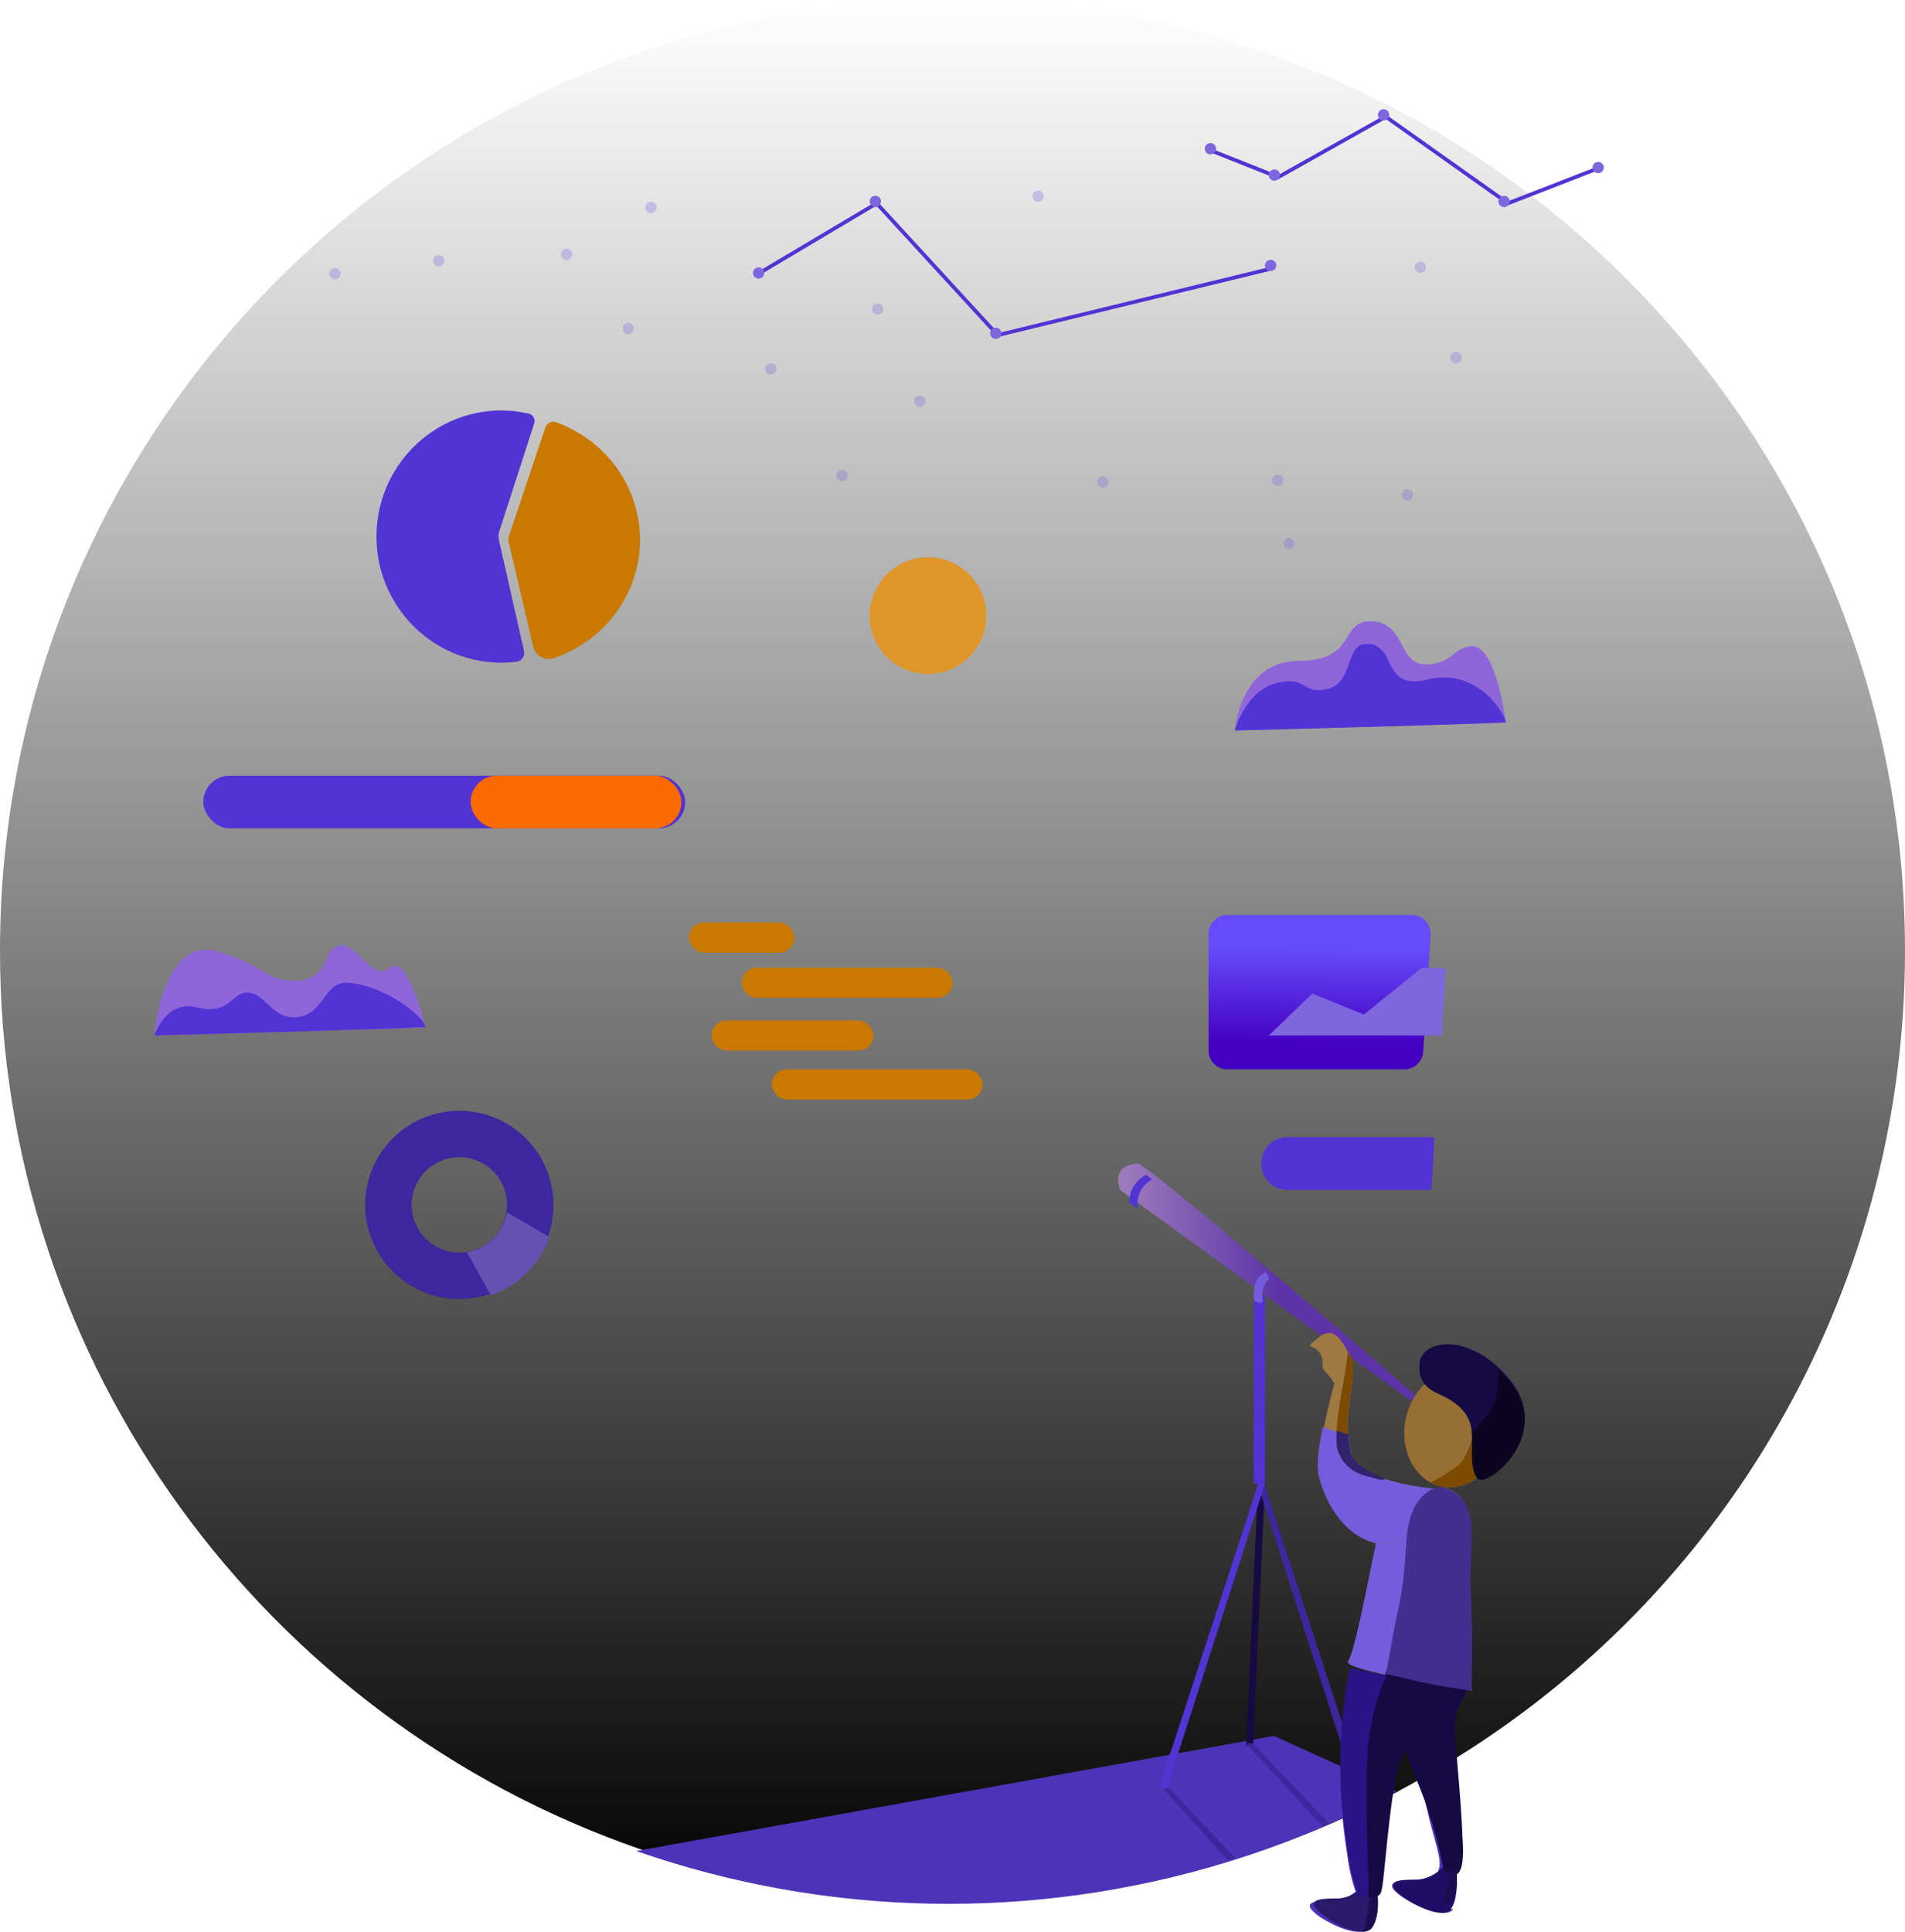 <?xml version="1.0" encoding="UTF-8"?>
<svg width="506px" height="513px" viewBox="0 0 506 513" version="1.1" xmlns="http://www.w3.org/2000/svg" xmlns:xlink="http://www.w3.org/1999/xlink">
    <!-- Generator: Sketch 52.6 (67491) - http://www.bohemiancoding.com/sketch -->
    <title>nxt_illu_home_illu</title>
    <desc>Created with Sketch.</desc>
    <defs>
        <linearGradient x1="50%" y1="0%" x2="50%" y2="100%" id="linearGradient-1">
            <stop stop-color="#000000" stop-opacity="0" offset="0%"></stop>
            <stop stop-color="#000000" offset="100%"></stop>
        </linearGradient>
        <linearGradient x1="49.84%" y1="22.425%" x2="48.884%" y2="83.294%" id="linearGradient-2">
            <stop stop-color="#654BF9" offset="0%"></stop>
            <stop stop-color="#4400C2" offset="100%"></stop>
        </linearGradient>
        <linearGradient x1="0.002%" y1="50.014%" x2="100%" y2="50.014%" id="linearGradient-3">
            <stop stop-color="#A381BD" offset="0%"></stop>
            <stop stop-color="#5C34A8" offset="55%"></stop>
        </linearGradient>
    </defs>
    <g id="Page-1" stroke="none" stroke-width="1" fill="none" fill-rule="evenodd">
        <g id="Home-page" transform="translate(-148, -1477)">
            <g id="nxt_illu_home_illu" transform="translate(148, 1477)">
                <path d="M506,252.512 C506.044,339.622 461.068,420.594 387.023,466.711 C383.63,468.837 380.179,470.871 376.669,472.811 C375.249,473.612 373.817,474.397 372.374,475.163 L370.584,476.157 L370.156,476.374 L369.414,476.749 C367.415,477.795 365.407,478.805 363.373,479.781 C361.627,480.653 359.881,481.472 358.065,482.282 C356.729,482.892 355.376,483.493 354.023,484.086 L352.277,484.835 C344.786,488.024 337.115,490.859 329.264,493.339 C328.591,493.557 327.91,493.766 327.238,493.967 C275.735,509.641 220.576,508.591 169.708,490.969 C70.925,456.639 0,362.883 0,252.512 C0,113.099 113.276,0 252.996,0 C392.715,0 506,113.055 506,252.512 Z" id="Path" fill="url(#linearGradient-1)"></path>
                <g id="Group" opacity="0.31" transform="translate(87, 50)" fill="#7D66DE">
                    <ellipse id="Oval" cx="255.422" cy="94.324" rx="1.506" ry="1.501"></ellipse>
                    <ellipse id="Oval" cx="286.83" cy="81.452" rx="1.506" ry="1.501"></ellipse>
                    <ellipse id="Oval" cx="290.27" cy="20.963" rx="1.506" ry="1.501"></ellipse>
                    <ellipse id="Oval" cx="252.411" cy="77.594" rx="1.506" ry="1.501"></ellipse>
                    <ellipse id="Oval" cx="29.526" cy="19.252" rx="1.506" ry="1.501"></ellipse>
                    <ellipse id="Oval" cx="136.662" cy="76.303" rx="1.506" ry="1.501"></ellipse>
                    <ellipse id="Oval" cx="117.736" cy="47.991" rx="1.506" ry="1.501"></ellipse>
                    <ellipse id="Oval" cx="63.516" cy="17.533" rx="1.506" ry="1.501"></ellipse>
                    <ellipse id="Oval" cx="85.891" cy="5.097" rx="1.506" ry="1.501"></ellipse>
                    <ellipse id="Oval" cx="188.728" cy="2.095" rx="1.506" ry="1.501"></ellipse>
                    <ellipse id="Oval" cx="79.868" cy="37.265" rx="1.506" ry="1.501"></ellipse>
                    <ellipse id="Oval" cx="1.987" cy="22.682" rx="1.506" ry="1.501"></ellipse>
                    <ellipse id="Oval" cx="146.133" cy="32.116" rx="1.506" ry="1.501"></ellipse>
                    <ellipse id="Oval" cx="205.938" cy="78.022" rx="1.506" ry="1.501"></ellipse>
                    <ellipse id="Oval" cx="157.32" cy="56.57" rx="1.506" ry="1.501"></ellipse>
                    <ellipse id="Oval" cx="299.742" cy="44.989" rx="1.506" ry="1.501"></ellipse>
                </g>
                <path d="M122.009,295 C111.896,294.996 102.777,301.086 98.905,310.429 C95.034,319.771 97.172,330.526 104.323,337.677 C111.474,344.828 122.229,346.966 131.571,343.095 C140.914,339.223 147.004,330.104 147,319.991 C147.002,313.362 144.37,307.004 139.683,302.317 C134.996,297.63 128.638,294.998 122.009,295 Z M124.104,332.491 C118.858,333.37 113.622,330.88 110.992,326.257 C108.362,321.634 108.898,315.861 112.334,311.801 C115.771,307.741 121.376,306.259 126.37,308.089 C131.364,309.919 134.685,314.672 134.684,319.991 C134.684,320.74 134.617,321.489 134.483,322.226 C133.538,327.496 129.384,331.605 124.104,332.491 Z" id="Shape" fill="#3E269E" fill-rule="nonzero"></path>
                <path d="M132.543,143.544 L139.192,172.883 C139.339,173.525 139.211,174.201 138.838,174.743 C138.465,175.285 137.882,175.643 137.233,175.73 C135.568,175.941 133.891,176.028 132.213,175.992 C114.11,175.42 99.79,160.358 100.002,142.111 C100.215,123.863 114.882,109.143 132.994,109 C135.521,109 138.04,109.293 140.501,109.873 C141.031,110.005 141.484,110.352 141.75,110.832 C142.016,111.312 142.073,111.883 141.905,112.406 L132.621,141.098 C132.379,141.892 132.352,142.736 132.543,143.544 Z" id="Path" fill="#5233D3"></path>
                <rect id="Rectangle" fill="#5233D3" x="54" y="206" width="128" height="14" rx="7"></rect>
                <path d="M381,302 L380.204,316 L341.795,316 C338.042,316 335,312.866 335,309 C335,305.134 338.042,302 341.795,302 L381,302 Z" id="Path" fill="#5233D3"></path>
                <circle id="Oval" fill="#DE962B" cx="246.5" cy="163.5" r="15.5"></circle>
                <rect id="Rectangle" fill="#C97800" x="183" y="245" width="28" height="8" rx="4"></rect>
                <rect id="Rectangle" fill="#C97800" x="197" y="257" width="56" height="8" rx="4"></rect>
                <rect id="Rectangle" fill="#F96A00" x="125" y="206" width="56" height="14" rx="7"></rect>
                <rect id="Rectangle" fill="#C97800" x="189" y="271" width="43" height="8" rx="4"></rect>
                <rect id="Rectangle" fill="#C97800" x="205" y="284" width="56" height="8" rx="4"></rect>
                <path d="M328,194 C328,194 329.389,175.511 344.952,175.511 C360.514,175.511 355.63,165 363.982,165 C373.502,165 371.184,176.426 378.616,176.426 C386.048,176.426 386.039,171.627 391.153,171.627 C397.417,171.627 400,191.962 400,191.962 L328,194 Z" id="Path" fill="#8E66DA"></path>
                <path d="M328,194 C328,194 330.778,183.466 339.102,181.396 C347.426,179.325 345.701,184.679 352.672,182.946 C359.643,181.214 357.184,171.026 362.987,171 C371.196,170.957 366.72,183.553 379.211,180.451 C391.702,177.35 399.089,188.291 400,191.817 C388.916,192.467 328,194 328,194 Z" id="Path" fill="#5233D3"></path>
                <path d="M41,275 C41,275 43.08,248.296 57.984,252.715 C71.03,256.591 70.066,260.458 78.429,260.458 C87.953,260.458 85.829,251 90.608,251 C95.387,251 98.874,260.887 103.663,257.02 C108.451,253.152 113,272.926 113,272.926 L41,275 Z" id="Path" fill="#8E66DA"></path>
                <path d="M41,275 C41,275 44.008,265.417 52.341,267.529 C61.037,269.73 61.47,263.565 65.672,263.583 C70.166,263.583 72.192,270.195 77.995,270.168 C86.205,270.123 85.709,260.737 92.211,261.006 C101.058,261.373 112.089,269.103 113,272.745 C101.916,273.416 41,275 41,275 Z" id="Path" fill="#5233D3"></path>
                <path d="M372.992,284 L326.039,284 C323.256,284 321,281.751 321,278.977 L321,248.023 C321,245.249 323.256,243 326.039,243 L374.957,243 C376.357,242.999 377.694,243.578 378.648,244.599 C379.602,245.62 380.087,246.991 379.987,248.383 L378.023,279.337 C377.833,281.966 375.637,284.002 372.992,284 Z" id="Path" fill="url(#linearGradient-2)"></path>
                <polygon id="Path" fill="#7D66DE" points="337 275 348.561 263.855 362.264 269.427 377.675 257 384 257.157 382.955 275"></polygon>
                <polyline id="Path" stroke="#5233D3" points="202 72.351 232.857 54 265.005 89 337 71.5"></polyline>
                <circle id="Oval" fill="#7D66DE" cx="337.5" cy="70.5" r="1.5"></circle>
                <circle id="Oval" fill="#7D66DE" cx="264.5" cy="88.5" r="1.5"></circle>
                <circle id="Oval" fill="#7D66DE" cx="232.5" cy="53.5" r="1.5"></circle>
                <circle id="Oval" fill="#7D66DE" cx="201.5" cy="72.5" r="1.5"></circle>
                <polyline id="Path" stroke="#5233D3" points="322 40.112 339.496 47.06 368.09 31 400.53 54 424 44.888"></polyline>
                <circle id="Oval" fill="#7D66DE" cx="321.5" cy="39.5" r="1.5"></circle>
                <circle id="Oval" fill="#7D66DE" cx="338.5" cy="46.5" r="1.5"></circle>
                <circle id="Oval" fill="#7D66DE" cx="367.5" cy="30.5" r="1.5"></circle>
                <circle id="Oval" fill="#7D66DE" cx="399.5" cy="53.5" r="1.5"></circle>
                <circle id="Oval" fill="#7D66DE" cx="424.5" cy="44.5" r="1.5"></circle>
                <path d="M170,143.337 C170.002,157.441 160.879,170.024 147.211,174.767 C146.063,175.158 144.798,175.054 143.735,174.48 C142.671,173.907 141.91,172.919 141.644,171.765 L135.056,143.72 C134.966,143.342 134.985,142.948 135.11,142.58 L144.875,113.465 C145.063,112.914 145.474,112.461 146.012,112.21 C146.551,111.96 147.171,111.932 147.73,112.134 C161.116,117.011 169.989,129.443 170,143.337 Z" id="Path" fill="#C97800"></path>
                <path d="M146,328.544 C143.353,335.766 137.633,341.432 130.395,344 L124,332.575 C129.435,331.67 133.712,327.435 134.68,322 L146,328.544 Z" id="Path" fill="#6551B1"></path>
                <path d="M386.972,489.188 C386.92,487.295 386.816,485.158 386.677,482.924 L378,476.5 C378.583,478.14 379.53,482.947 380,484.5 C380.217,485.242 381.309,489.293 381.5,490 C383.239,496.159 381.876,496.482 381.972,497.031 C380.32,498.457 378.25,499.306 376.076,499.448 C372.536,499.448 368.405,499.448 370.17,501.821 C371.162,503.139 374.884,505.564 378.406,506.829 C381.215,507.85 383.885,508.129 384.929,506.558 C385.263,506.046 385.529,505.491 385.72,504.91 C385.751,504.845 385.778,504.778 385.798,504.709 C386.504,502.355 386.708,499.879 386.398,497.442 L386.259,497.537 L386.259,497.328 C386.47,496.871 386.628,496.391 386.729,495.897 C386.967,494.319 387.049,492.72 386.972,491.125 C386.972,490.514 386.972,489.869 386.972,489.188 Z M369.005,474.924 L361.935,471.696 L359.413,470.553 L359.239,470.475 L356.926,469.428 L355.934,468.974 L338.358,461 L332.558,462.047 L330.818,462.37 L313.094,465.58 L310.868,465.982 L169,491.579 C219.663,509.207 274.596,510.248 325.887,494.554 C326.557,494.353 327.235,494.144 327.905,493.926 C335.726,491.454 343.367,488.615 350.829,485.411 L352.569,484.66 C353.916,484.067 355.264,483.465 356.595,482.854 C356.873,485.402 357.143,487.644 357.413,489.625 C357.578,490.811 357.743,491.902 357.9,492.905 C358.308,496.125 359.036,499.296 360.074,502.371 C358.435,503.787 356.38,504.626 354.221,504.761 C350.681,504.761 346.55,504.761 348.325,507.126 C349.174,508.069 350.166,508.872 351.264,509.507 C354.056,511.252 358.073,513.084 360.743,512.997 C361.222,512.984 361.694,512.88 362.135,512.692 C362.517,512.523 362.843,512.247 363.074,511.898 C364.5,509.743 364.639,506.515 364.509,504.299 C364.588,504.249 364.661,504.19 364.726,504.124 C365.081,503.926 365.364,503.621 365.535,503.252 C365.715,502.684 365.84,502.099 365.909,501.507 C366.022,500.765 366.135,499.849 366.248,498.785 C366.814,493.612 367.483,485.097 368.527,477.847 L368.657,476.974 L369.083,476.756 L370.866,475.805 L369.005,474.924 Z" id="Shape" fill="#4D33B7" fill-rule="nonzero"></path>
                <path d="M398.689,381.695 C397.17,390.174 390.245,396.054 383.242,394.842 C382.08,394.646 380.96,394.259 379.93,393.698 C374.904,390.97 372.034,384.354 373.297,377.313 C374.825,368.835 381.74,362.946 388.753,364.158 C392.529,364.911 395.701,367.408 397.267,370.861 C398.895,374.235 399.393,378.027 398.689,381.695 Z" id="Path" fill="#976E33"></path>
                <path d="M380,507.239 L384.253,507.064 L385.848,507 L386,507 C385.027,508.417 382.577,508.17 380,507.239 Z" id="Path" fill="#3E269E"></path>
                <path d="M361.974,512.237 L363,512.682 C362.567,512.875 362.102,512.981 361.632,512.994 C359.006,513.119 355.055,511.275 352.309,509.431 L350,507 L361.974,512.237 Z" id="Path" fill="#3E269E"></path>
                <path d="M391,449 C391,449 386.081,448.231 380.047,447.152 C370.046,445.384 356.982,442.732 358.063,441.202 C359.765,438.798 362.684,423.194 365.578,409.375 C367.816,398.66 377.366,395.902 381.527,395.23 C382.175,395.115 382.829,395.038 383.485,395 C394.319,398.457 389.008,410.074 388.328,422.239 C387.587,435.412 391,449 391,449 Z" id="Path" fill="#755CDC"></path>
                <path d="M364.488,511.817 C364.252,512.191 363.919,512.486 363.529,512.667 C363.079,512.869 362.596,512.98 362.107,512.994 C359.38,513.124 355.276,511.191 352.425,509.257 C351.303,508.578 350.29,507.717 349.422,506.707 C347.645,504.176 351.829,504.176 355.445,504.176 C357.65,504.031 359.749,503.133 361.423,501.616 C361.85,501.252 362.09,501 362.09,501 L365.705,501 C365.705,501 365.794,501.523 365.874,502.373 C365.874,502.728 365.945,503.13 365.963,503.578 C365.972,503.599 365.972,503.623 365.963,503.643 C366.087,506.053 365.972,509.51 364.488,511.817 Z" id="Path" fill="#291A6A"></path>
                <path d="M334.13,394.017 L331,463.411 C331.337,463.73 331.776,463.937 332.25,464 C332.589,463.991 332.857,463.728 332.852,463.411 L336,394 L334.13,394.017 Z" id="Path" fill="#150A43"></path>
                <path d="M386.388,504.825 C386.366,504.899 386.34,504.971 386.308,505.041 C386.113,505.666 385.841,506.261 385.499,506.811 C384.433,508.498 381.705,508.198 378.835,507.102 C375.237,505.743 371.434,503.139 370.421,501.724 C368.644,499.176 372.838,499.176 376.454,499.176 C378.676,499.023 380.79,498.112 382.478,496.581 C382.878,496.234 383.1,496 383.1,496 L386.707,496 C386.707,496 386.77,496.337 386.832,496.937 L386.832,497.162 C387.159,499.722 387.008,502.326 386.388,504.825 Z" id="Path" fill="#1F0E65"></path>
                <path d="M335.788,394 L361.741,473.547 C361.906,473.702 362,473.917 362,474.141 C362,474.366 361.906,474.581 361.741,474.736 C361.145,475.33 359.962,474.736 359.962,474.736 L334,394.035 L335.788,394 Z" id="Path" fill="#3E269E"></path>
                <polygon id="Path" fill="#3E269E" points="332.796 463 353 484.231 351.256 485 332.073 464.172 331 463 331 463 332.744 463"></polygon>
                <path d="M367,499.235 C366.885,500.316 366.769,501.247 366.654,502 L366.538,501.876 L362.988,498.092 L358.497,493.332 C358.337,492.313 358.169,491.205 358,490 L362.891,495.007 L366.929,499.137 L367,499.235 Z" id="Path" fill="#3E269E"></path>
                <polygon id="Path" fill="#3E269E" points="368.667 475.528 369 475.805 368.602 476.044 368.48 477 368.48 477 367.911 476.513 362.268 471.734 360.163 469.956 359 469 360.626 469 362.252 470.329 362.252 470.329 368.626 475.547"></polygon>
                <path d="M388.593,490.475 C388.666,492.086 388.571,493.699 388.311,495.292 C388.206,495.787 388.041,496.268 387.821,496.726 C387.757,496.857 387.694,496.971 387.63,497.076 C387.355,497.578 386.844,497.92 386.259,497.994 C384.87,498.116 383.399,496.464 383.399,496.464 C383.401,496.446 383.401,496.429 383.399,496.411 C383.299,495.86 382.428,491.087 380.621,484.915 C380.421,484.207 380.194,483.481 379.967,482.738 C379.477,481.182 378.932,479.547 378.324,477.903 C377.979,476.968 377.624,476.032 377.243,475.097 C376.925,474.319 376.608,473.523 376.29,472.719 C375.182,469.939 374.065,467.036 373.03,464.3 C370.243,456.974 368,450.775 368,450.775 L368,444.332 L368,444 L368.182,444 L368.554,444.079 L371.886,444.743 L371.941,444.743 L379.776,446.308 L383.408,447.042 L383.499,447.042 L385.088,447.357 L390,448.336 C390,448.336 386.368,454.264 386.368,458.425 C386.368,459.605 386.613,462.639 386.94,466.512 C387.331,471.128 387.848,476.933 388.166,482.178 C388.311,484.416 388.42,486.55 388.475,488.455 C388.553,489.19 388.593,489.863 388.593,490.475 Z" id="Path" fill="#150A43"></path>
                <path d="M379,447.359 C378.921,447.729 376.362,459.611 372.336,464.856 L372.239,464.976 C371.601,465.895 371.118,466.908 370.806,467.977 C370.127,470.146 369.601,472.358 369.232,474.597 C369.144,475.096 369.065,475.611 368.977,476.127 L368.898,476.635 L368.766,477.443 C367.676,484.596 367.008,492.979 366.393,498.017 C366.27,499.066 366.155,499.969 366.041,500.683 C365.973,501.241 365.849,501.791 365.672,502.325 C365.518,502.735 365.275,503.107 364.96,503.417 C364.893,503.482 364.819,503.539 364.74,503.589 C364.464,503.791 364.14,503.921 363.799,503.967 C363.401,504.024 362.995,504.007 362.603,503.915 C362.216,503.822 361.843,503.677 361.496,503.486 C361.496,503.486 361.003,503.606 360.247,501.766 C359.198,498.736 358.462,495.611 358.049,492.437 C357.891,491.449 357.724,490.374 357.557,489.205 C357.284,487.253 357.012,485.043 356.73,482.533 C356.228,477.964 355.985,473.371 356.001,468.776 C356.001,467.899 356.001,467.039 356.001,466.197 C356.045,464.185 356.133,462.268 356.247,460.462 C356.584,454.592 357.372,448.755 358.603,443 L358.682,443 L367.518,444.883 L367.694,444.883 L368.054,444.96 L373.716,446.173 L378.938,447.29 L379,447.359 Z" id="Path" fill="#291386"></path>
                <path d="M376,370.536 L374.741,372 L305.253,321.609 L305.21,321.609 L303.056,320.04 L300.85,318.446 L297.61,316.093 C297.61,316.093 294.5,309.471 302.326,309 C303.439,309.637 304.499,310.363 305.496,311.17 C305.992,311.536 306.53,311.945 307.103,312.39 C323.85,325.399 376,370.536 376,370.536 Z" id="Path" fill="url(#linearGradient-3)"></path>
                <path d="M383,395.678 C383,395.678 382.545,396.545 381.736,397.881 C379.006,402.304 372.325,411.574 365.307,409.77 C356.157,407.411 351.582,397.404 350.436,391.516 C349.939,388.957 350.639,384.04 351.582,379.314 C352.804,373.2 354.438,367.381 354.438,367.381 C353.815,366.294 353.043,365.304 352.147,364.442 C350.462,362.707 352.147,361.502 350.462,359.143 C348.777,356.784 345.887,358.562 350.462,355.024 C353.832,352.422 355.972,355.267 357.547,358.128 C358.103,359.134 358.592,360.14 359.039,360.912 C360.513,363.436 357.612,372.675 358,381 C358.057,382.351 358.338,384.172 358.584,385.5 C358.898,387.101 360.094,388.509 361.634,389.683 C362.362,390.238 363.167,390.74 363.993,391.186 C370.649,394.785 381.686,395.522 382.941,395.626 L383,395.678 Z" id="Path" fill="#9F7942"></path>
                <path d="M383,395.514 L381.84,397.757 C379.078,402.225 372.317,411.59 365.215,409.768 C355.956,407.385 351.326,397.275 350.167,391.326 C349.664,388.742 350.371,383.775 351.326,379 L355.393,380.393 L358.352,381.365 C358.41,382.73 358.563,384.089 358.812,385.43 C359.281,387.813 361.225,389.636 363.825,391.037 C370.569,394.664 381.721,395.444 383,395.514 Z" id="Path" fill="#755CDC"></path>
                <polygon id="Path" fill="#5233D3" points="333.066 344.009 333 394 336 394 336 344"></polygon>
                <path d="M334.221,394 L308.259,473.547 C308.094,473.702 308,473.917 308,474.141 C308,474.366 308.094,474.581 308.259,474.736 C308.864,475.33 310.038,474.736 310.038,474.736 L336,394.035 L334.221,394 Z" id="Path" fill="#5233D3"></path>
                <path d="M310.701,475 L328,493.384 C327.355,493.598 326.701,493.803 326.056,494 L309,475 L310.701,475 Z" id="Path" fill="#3E269E"></path>
                <path d="M302.12,321 L300.005,319.384 C299.945,317.663 300.445,315.973 301.42,314.597 C302.218,313.477 303.265,312.585 304.468,312 C304.934,312.371 305.45,312.786 306,313.245 C304.451,314.058 301.77,316.169 302.12,321 Z" id="Path" fill="#5233D3"></path>
                <path d="M333.146,345.402 C333.146,345.402 332.042,339.846 335.905,338 C337,338 337,339.819 337,339.819 C337,339.819 334.801,341.055 335.377,345.375 C335.523,346.766 333.146,345.402 333.146,345.402 Z" id="Path" fill="#755CDC"></path>
                <path d="M362,389.378 C361.505,389.956 360.773,390.151 360.115,389.879 C357.597,388.864 355.697,386.399 355.081,383.349 C354.973,382.03 354.973,380.703 355.081,379.385 C355.332,373.833 357.49,364.963 358,359 C358.461,359.954 359.5,360.705 359.5,362.5 C359.5,368.5 357.679,372.604 358,380.5 C358.048,381.781 357.677,382.829 357.881,384.089 C358.279,386.351 359.843,388.062 362,389.378 Z" id="Path" fill="#7C4A00"></path>
                <path d="M398.69,381.772 C397.176,390.201 390.278,396.048 383.3,394.843 C382.142,394.648 381.027,394.263 380,393.706 C380,393.706 386.978,390.107 388.359,388.075 C390.657,384.567 391.766,380.439 391.527,376.278 L397.273,371 C398.896,374.354 399.392,378.125 398.69,381.772 Z" id="Path" fill="#7C4A00"></path>
                <path d="M392.26,392.503 C390.262,389.348 391.257,384.257 390.905,380.247 C390.905,379.971 390.852,379.703 390.817,379.443 C390.218,375.329 387.234,372.4 381.855,370.057 C376.477,367.715 377.067,363.601 377.067,363.601 C376.002,356.246 387.868,353.602 398.079,363.247 C399.36,364.439 400.538,365.734 401.6,367.119 C412.339,381.215 394.399,395.908 392.26,392.503 Z" id="Path" fill="#150A43"></path>
                <path d="M392.346,392.515 C390.362,389.44 391.35,384.479 391,380.57 C391,380.57 396.045,374.825 396.998,372.576 C397.802,370.647 398.126,364 398.126,364 C399.398,365.162 400.568,366.424 401.623,367.774 C412.289,381.513 394.471,395.834 392.346,392.515 Z" id="Path" fill="#0B0522"></path>
                <path d="M368,392.866 C367.338,393.464 362.509,391.879 361.552,391.562 C358.327,390.443 355.893,387.727 355.104,384.367 C354.965,382.915 354.965,381.452 355.104,380 L358.207,381.006 C358.268,382.417 358.429,383.822 358.69,385.21 C359.2,387.675 360.908,389.595 368,392.866 Z" id="Path" fill="#31236B"></path>
                <path d="M364.452,511.888 C364.209,512.241 363.866,512.52 363.464,512.691 C363.001,512.882 362.504,512.987 362,513 C362.17,512.775 362.294,512.52 362.366,512.25 C363.009,509.712 363.467,507.135 363.739,504.536 C363.741,504.5 363.741,504.465 363.739,504.43 L365.862,503 C365.862,503.335 365.935,503.715 365.953,504.139 C365.963,504.158 365.963,504.181 365.953,504.2 C366.1,506.442 365.981,509.708 364.452,511.888 Z" id="Path" fill="#1B0E50"></path>
                <path d="M386.239,503.345 C386.217,503.414 386.189,503.482 386.156,503.548 C385.974,504.017 385.738,504.465 385.454,504.884 C385.368,505.011 385.267,505.127 385.153,505.229 C384.562,505.741 383.792,506.016 383,505.999 C383.159,505.792 383.276,505.558 383.347,505.309 C384.005,502.71 384.474,500.07 384.752,497.407 L385.107,497.168 L386.485,496.239 L386.704,496.097 L386.85,496 C387.177,498.463 386.969,500.965 386.239,503.345 Z" id="Path" fill="#1B0E50"></path>
                <path d="M373.475,464.632 L373.377,464.753 C372.726,465.682 372.232,466.705 371.915,467.784 C371.239,469.982 370.715,472.222 370.345,474.487 C370.255,474.991 370.166,475.512 370.076,476.033 C370.076,476.189 370.031,476.345 370.004,476.501 L369.87,477.37 C368.794,484.603 368.076,493.077 367.52,498.209 C367.404,499.268 367.287,500.18 367.17,500.918 C367.099,501.507 366.97,502.089 366.785,502.654 C366.608,503.022 366.316,503.326 365.951,503.523 L365.726,503.636 C365.064,503.986 364.291,504.088 363.556,503.922 C363.278,503.783 363.511,502.845 363.556,501.239 C363.556,501.091 363.556,500.944 363.556,500.788 C363.556,499.919 363.511,498.704 363.439,497.054 C363.439,496.186 363.368,495.161 363.332,494.024 C363.197,490.55 363.054,485.94 363,479.87 C363,477.624 363,475.17 363,472.507 L363,471.761 C363,471.578 363,471.396 363,471.214 C363.152,456.322 367.278,446.519 368.48,444.739 C368.495,444.705 368.516,444.672 368.543,444.644 C368.583,444.565 368.645,444.499 368.722,444.453 L368.776,444.453 C371.466,443.298 378.381,444.453 380.175,446.771 L380.282,446.919 C382.928,450.922 377.717,459.327 373.475,464.632 Z" id="Path" fill="#150A43"></path>
                <path d="M390.879,449 C390.879,449 385.055,448.231 379.335,447.107 C374.888,446.223 370.712,445.029 368,444.552 C369.264,439.449 370.005,433.621 371.148,428.633 C373.031,420.337 373.031,415.871 373.667,408.213 C374.609,396.716 381.166,395.23 381.166,395.23 C381.829,395.115 382.499,395.038 383.171,395 C394.279,398.467 390.016,410.034 390.643,422.248 C391.271,434.461 390.879,449 390.879,449 Z" id="Path" fill="#412E8F"></path>
                <path d="M383,395 C393.972,398.465 388.908,410.133 390.38,422.234 C391.629,432.444 390.604,449 390.604,449 L383,395 Z" id="Path" fill="#412E8F"></path>
            </g>
        </g>
    </g>
</svg>
